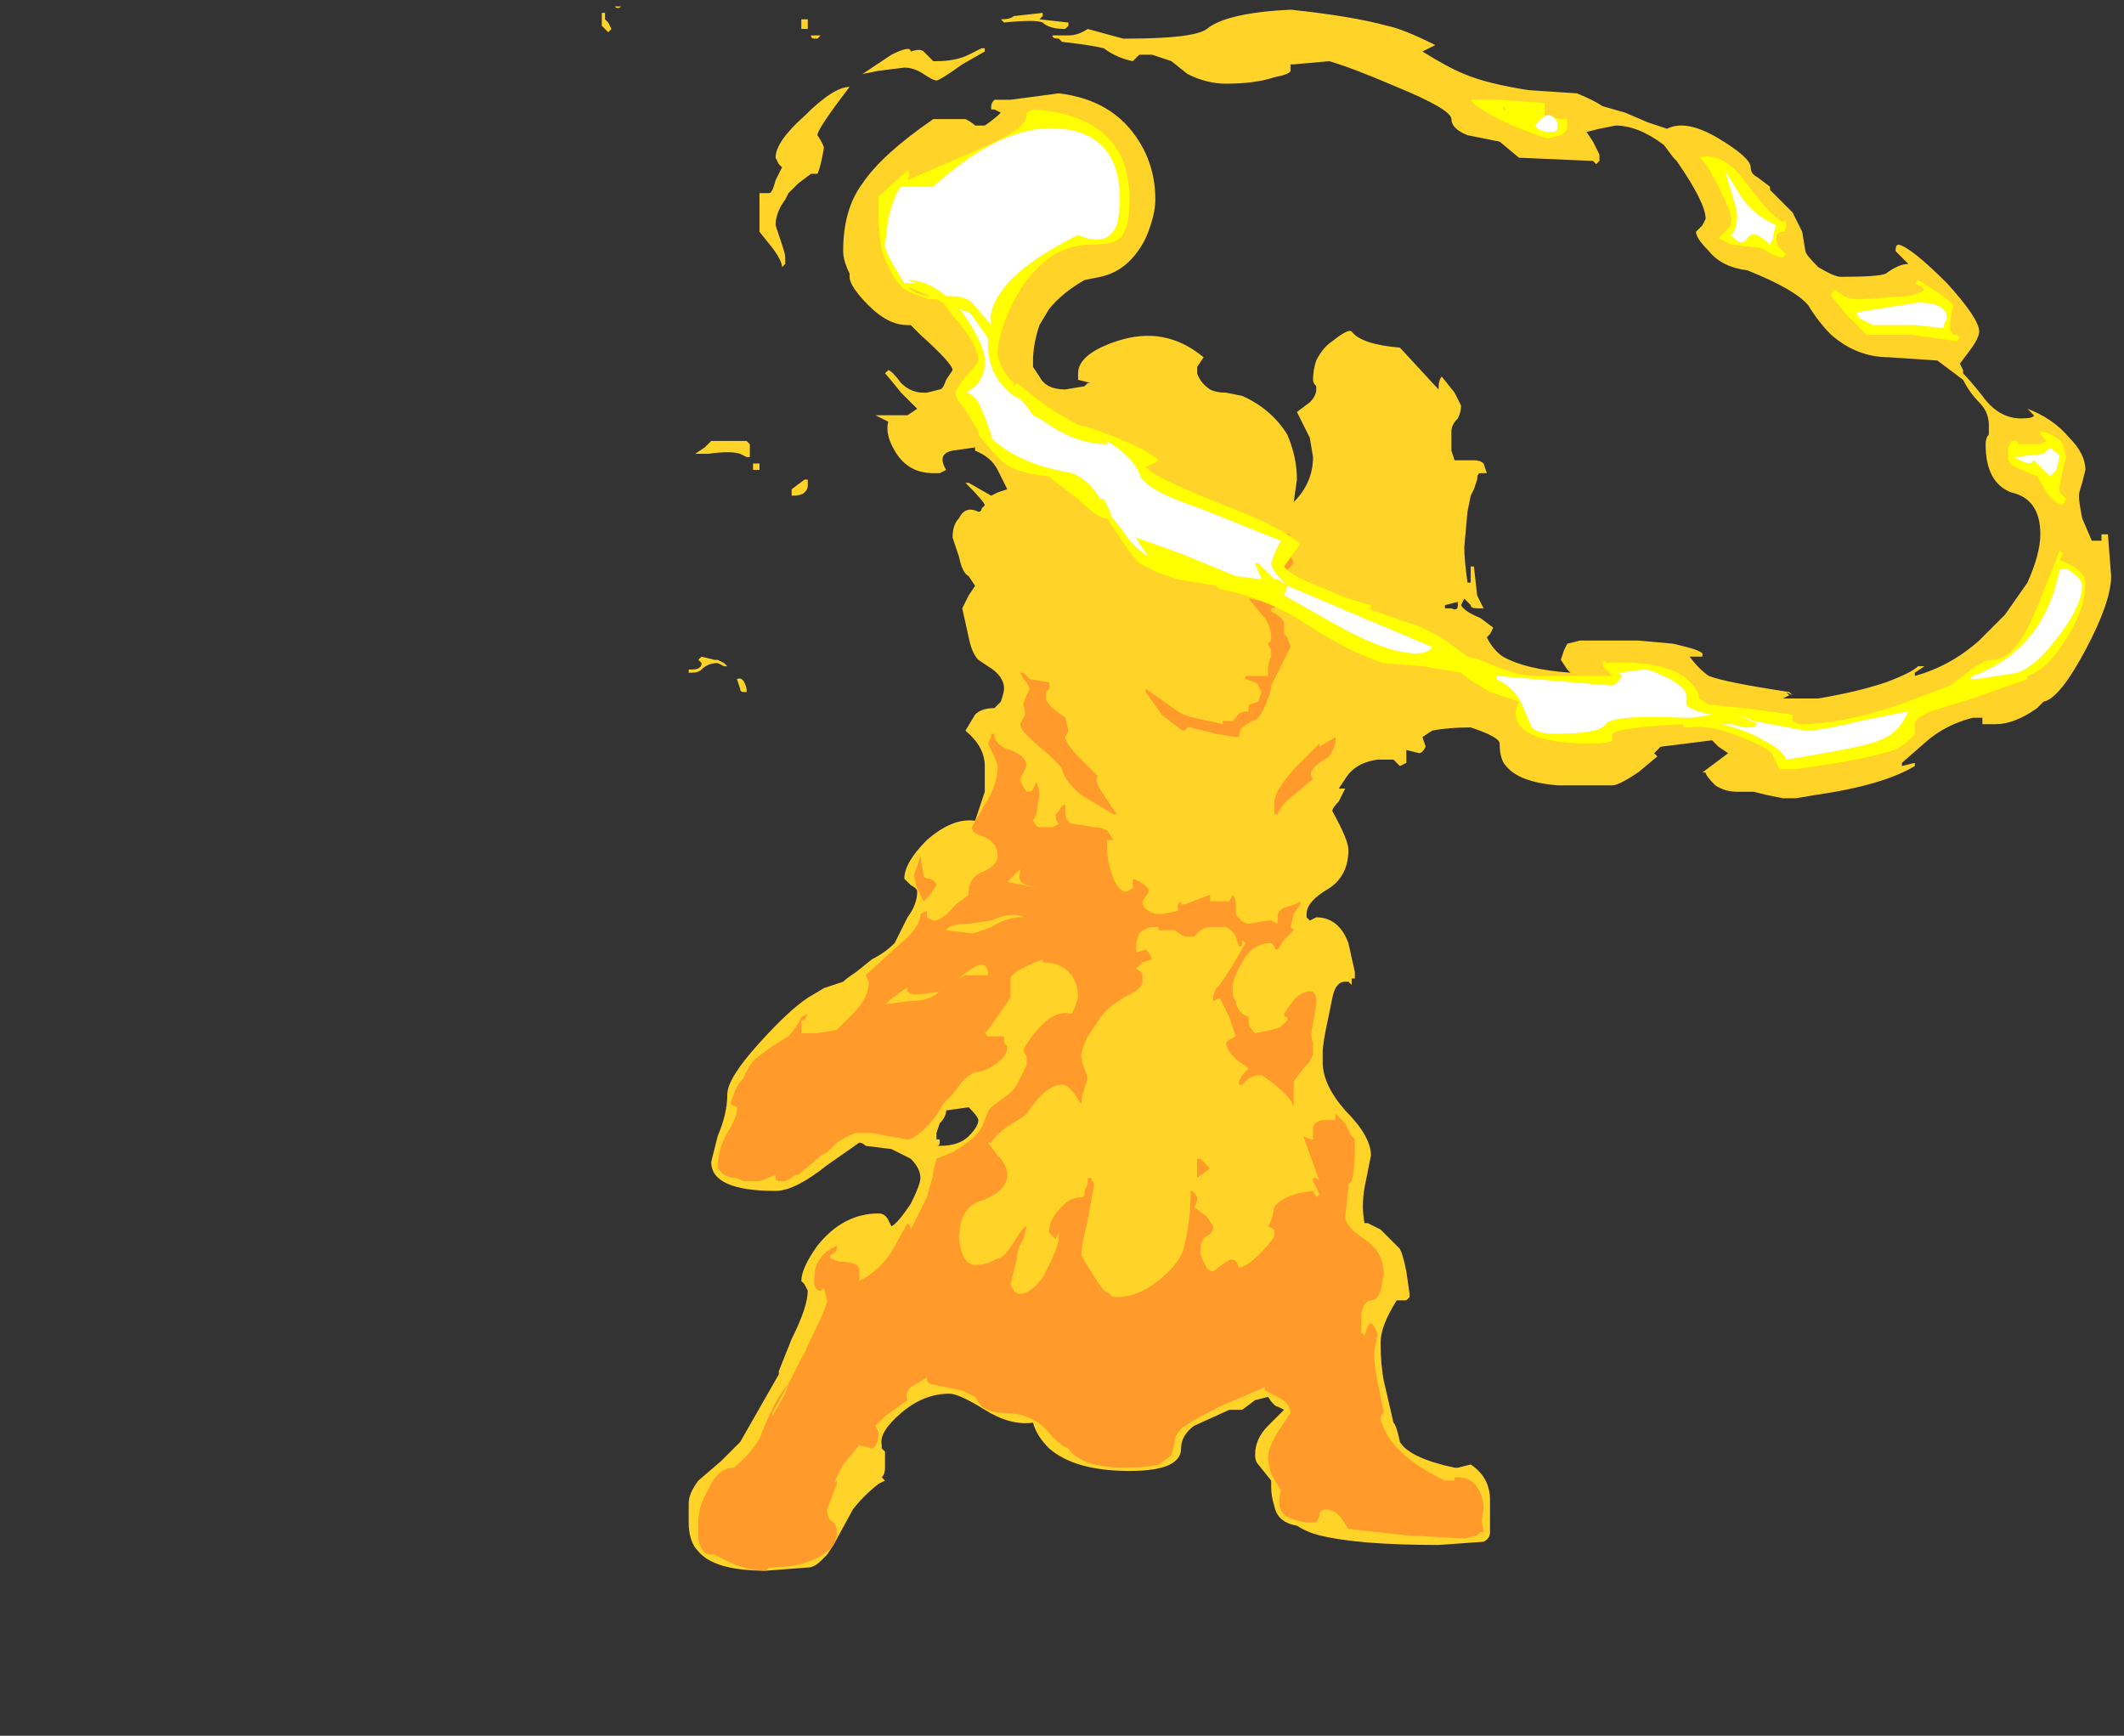 <?xml version="1.0" encoding="UTF-8" standalone="no"?>
<svg xmlns:ffdec="https://www.free-decompiler.com/flash" xmlns:xlink="http://www.w3.org/1999/xlink" ffdec:objectType="frame" height="188.75px" width="231.0px" xmlns="http://www.w3.org/2000/svg">
  <rect width="100%" height="100%" fill="#333333" stroke="none"/>
  <g transform="matrix(1.0, 0.0, 0.0, 1.0, 110.25, 168.0)">
    <use ffdec:characterId="1049" height="24.3" transform="matrix(7.0, 0.0, 0.0, 7.0, -44.8, -167.3)" width="23.45" xlink:href="#shape0"/>
  </g>
  <defs>
    <g id="shape0" transform="matrix(1.0, 0.0, 0.0, 1.0, 6.4, 23.9)">
      <path d="M14.85 -18.55 L14.7 -18.35 14.75 -18.25 14.75 -18.2 Q14.85 -18.1 15.05 -17.85 15.3 -17.5 15.65 -17.5 15.85 -17.5 15.85 -17.55 L15.75 -17.65 Q16.15 -17.5 16.4 -17.2 16.65 -16.95 16.65 -16.7 L16.6 -16.5 Q16.55 -16.35 16.55 -16.3 16.55 -16.2 16.6 -15.95 L16.75 -15.6 16.8 -15.6 Q16.85 -15.6 16.9 -15.6 L16.9 -15.7 17.0 -15.7 17.05 -15.05 Q17.05 -14.65 16.65 -13.9 16.25 -13.15 16.0 -13.1 L15.9 -13.0 Q15.55 -12.75 15.25 -12.75 L15.05 -12.75 15.05 -12.85 14.9 -12.85 Q14.5 -12.75 14.2 -12.5 L13.8 -12.15 13.8 -12.1 14.0 -12.15 14.0 -12.1 Q13.5 -11.8 12.45 -11.65 L12.15 -11.6 11.95 -11.6 11.7 -11.65 11.5 -11.7 11.25 -11.7 Q11.05 -11.7 10.9 -11.8 10.75 -11.95 10.75 -12.0 L10.7 -12.0 11.1 -12.3 10.95 -12.4 10.85 -12.5 10.05 -12.4 Q10.0 -12.35 9.95 -12.3 L9.95 -12.3 10.0 -12.25 9.7 -12.0 Q9.4 -11.8 9.3 -11.8 L8.45 -11.8 Q7.85 -11.85 7.65 -12.1 7.55 -12.2 7.55 -12.45 7.55 -12.55 7.1 -12.7 6.75 -12.7 6.5 -12.65 L6.35 -12.55 6.4 -12.4 Q6.35 -12.3 6.3 -12.3 L6.1 -12.35 6.1 -12.15 6.0 -12.1 5.9 -12.2 5.65 -12.2 Q5.3 -12.15 5.15 -11.9 L5.05 -11.75 5.15 -11.75 5.05 -11.55 Q4.95 -11.45 4.95 -11.4 5.2 -10.95 5.2 -10.8 5.2 -10.4 4.9 -10.2 4.55 -10.0 4.55 -9.8 L4.55 -9.75 4.6 -9.7 4.7 -9.75 Q5.05 -9.75 5.2 -9.35 L5.3 -8.9 5.3 -8.8 5.25 -8.8 5.25 -8.7 5.2 -8.75 5.15 -8.75 Q5.0 -8.75 4.95 -8.5 L4.9 -8.25 Q4.8 -7.8 4.8 -7.65 L4.8 -7.5 Q4.8 -7.15 5.15 -6.75 5.55 -6.35 5.55 -6.05 L5.45 -5.55 Q5.4 -5.25 5.45 -5.0 L5.5 -5.0 5.7 -4.9 6.0 -4.6 Q6.05 -4.5 6.1 -4.25 L6.15 -3.9 6.15 -3.85 6.1 -3.8 5.95 -3.8 Q5.7 -3.4 5.7 -3.15 5.7 -2.8 5.75 -2.55 L5.9 -1.9 Q5.95 -1.85 6.0 -1.6 6.15 -1.35 6.85 -1.2 L6.9 -1.2 7.1 -1.25 Q7.4 -1.05 7.4 -0.7 L7.4 -0.2 Q7.4 -0.1 7.3 -0.05 L6.6 0.0 Q5.35 0.0 4.75 -0.15 4.55 -0.2 4.4 -0.3 4.1 -0.35 4.05 -0.6 4.0 -0.75 4.0 -0.9 L4.0 -1.0 3.8 -1.25 Q3.75 -1.3 3.75 -1.4 3.75 -1.65 3.95 -1.85 L4.2 -2.1 4.1 -2.15 Q4.05 -2.15 3.95 -2.3 L3.75 -2.25 3.55 -2.1 3.35 -2.1 2.8 -1.85 Q2.6 -1.7 2.6 -1.5 2.6 -1.15 1.8 -1.15 0.95 -1.15 0.55 -1.5 0.35 -1.7 0.3 -1.9 -0.05 -1.85 -0.45 -2.1 -0.85 -2.35 -1.0 -2.35 -1.4 -2.35 -1.75 -2.05 -2.1 -1.75 -2.05 -1.55 L-2.05 -1.5 -2.0 -1.45 Q-2.0 -1.35 -2.0 -1.2 -2.0 -1.1 -2.05 -1.05 L-2.0 -1.0 -2.1 -0.95 Q-2.35 -0.75 -2.5 -0.55 L-2.8 0.0 -2.9 0.15 -3.0 0.25 Q-3.1 0.35 -3.2 0.35 L-3.85 0.4 Q-4.65 0.4 -4.9 0.1 -5.05 -0.05 -5.05 -0.35 L-5.05 -0.65 Q-5.05 -0.8 -4.9 -1.0 L-4.55 -1.3 -4.25 -1.6 -3.65 -2.65 -3.65 -2.7 -3.45 -3.2 Q-3.2 -3.7 -3.2 -3.95 L-3.25 -4.05 -3.3 -4.1 Q-3.3 -4.3 -3.05 -4.65 -2.65 -5.15 -2.1 -5.15 -2.0 -5.15 -1.95 -5.05 L-1.9 -4.95 Q-1.8 -5.0 -1.6 -5.3 -1.45 -5.6 -1.45 -5.7 -1.45 -5.85 -1.6 -6.0 L-1.9 -6.15 -2.3 -6.2 Q-2.35 -6.25 -2.4 -6.25 L-2.9 -5.9 Q-3.4 -5.5 -3.7 -5.5 -4.7 -5.5 -4.7 -5.95 L-4.6 -6.35 Q-4.45 -6.7 -4.45 -7.0 -4.45 -7.25 -3.95 -7.8 -3.5 -8.3 -3.2 -8.5 L-2.95 -8.65 Q-2.8 -8.7 -2.65 -8.75 -2.6 -8.8 -2.45 -8.9 L-2.2 -9.1 Q-2.0 -9.2 -1.85 -9.35 L-1.65 -9.75 Q-1.5 -9.95 -1.5 -10.15 -1.5 -10.2 -1.6 -10.25 L-1.7 -10.35 Q-1.7 -10.6 -1.35 -10.95 -0.95 -11.3 -0.6 -11.25 L-0.45 -11.7 Q-0.45 -11.8 -0.45 -12.1 -0.45 -12.4 -0.75 -12.65 L-0.6 -12.9 Q-0.5 -13.0 -0.3 -13.0 L-0.2 -13.1 Q-0.15 -13.25 -0.15 -13.3 -0.15 -13.5 -0.4 -13.65 L-0.55 -13.75 Q-0.65 -13.85 -0.7 -14.1 L-0.8 -14.55 -0.7 -14.75 -0.6 -14.9 -0.7 -15.05 Q-0.8 -15.1 -0.85 -15.35 L-0.95 -15.65 Q-0.95 -15.85 -0.85 -15.95 -0.75 -16.15 -0.55 -16.05 -0.5 -16.05 -0.5 -16.1 L-0.45 -16.15 Q-0.45 -16.2 -0.75 -16.5 L-0.7 -16.5 -0.35 -16.3 -0.25 -16.35 -0.1 -16.4 -0.25 -16.7 Q-0.35 -16.9 -0.6 -17.0 L-0.6 -17.05 -0.95 -17.0 Q-1.2 -16.95 -1.05 -16.7 L-1.15 -16.65 -1.25 -16.65 Q-1.65 -16.65 -1.85 -17.0 -2.0 -17.25 -1.95 -17.45 L-2.15 -17.55 -1.65 -17.55 -1.5 -17.65 -1.75 -17.9 Q-1.95 -18.15 -2.0 -18.2 L-1.95 -18.25 Q-1.9 -18.25 -1.75 -18.05 -1.6 -17.9 -1.4 -17.9 L-1.35 -17.9 -1.15 -17.95 Q-1.1 -17.95 -1.05 -18.1 L-0.95 -18.25 Q-0.95 -18.35 -1.45 -18.8 L-1.6 -18.95 -1.65 -18.95 Q-1.95 -18.95 -2.25 -19.25 -2.55 -19.55 -2.55 -19.7 L-2.55 -19.75 Q-2.65 -19.95 -2.65 -20.1 -2.65 -20.75 -2.35 -21.15 -2.05 -21.6 -1.25 -22.15 L-0.75 -22.15 Q-0.65 -22.1 -0.6 -22.05 L-0.45 -22.05 Q-0.3 -22.15 -0.2 -22.25 L-0.3 -22.3 -0.35 -22.3 -0.35 -22.35 Q-0.35 -22.4 -0.3 -22.45 L-0.05 -22.45 0.7 -22.55 Q1.55 -22.45 1.95 -21.8 2.2 -21.4 2.2 -20.9 2.2 -20.65 2.05 -20.3 1.8 -19.8 1.35 -19.7 L1.1 -19.65 Q0.75 -19.45 0.55 -19.2 L0.4 -18.95 Q0.3 -18.65 0.3 -18.4 L0.3 -18.3 0.4 -18.15 Q0.5 -17.95 0.8 -17.95 L1.1 -18.0 1.15 -18.05 1.2 -18.05 1.0 -18.1 1.0 -18.2 Q1.0 -18.5 1.6 -18.7 2.35 -18.95 2.95 -18.45 L2.85 -18.3 2.85 -18.2 Q2.9 -18.05 3.05 -17.95 3.15 -17.9 3.3 -17.9 L3.55 -17.85 Q4.0 -17.65 4.25 -17.25 4.4 -16.9 4.4 -16.55 L4.35 -16.2 Q4.65 -16.5 4.65 -16.9 L4.6 -17.2 4.4 -17.6 4.6 -17.75 Q4.7 -17.85 4.7 -17.95 L4.7 -18.0 Q4.65 -18.05 4.65 -18.1 4.65 -18.25 4.7 -18.4 4.8 -18.6 4.95 -18.7 5.2 -18.9 5.25 -18.85 5.4 -18.65 6.0 -18.6 L6.6 -17.95 Q6.6 -18.1 6.65 -18.15 L6.85 -17.9 6.95 -17.7 Q6.95 -17.6 6.9 -17.5 6.8 -17.4 6.8 -17.3 6.8 -17.05 6.8 -17.0 L6.85 -16.85 7.15 -16.85 Q7.25 -16.85 7.3 -16.8 L7.35 -16.65 7.25 -16.65 Q7.2 -16.65 7.2 -16.55 L7.15 -16.4 7.1 -16.3 7.05 -16.05 7.0 -15.5 Q7.0 -15.3 7.05 -14.95 L7.1 -14.95 7.1 -15.2 7.15 -15.2 7.2 -14.75 Q7.25 -14.65 7.3 -14.55 L7.2 -14.55 Q7.1 -14.55 7.1 -14.6 L7.0 -14.7 6.95 -14.6 Q7.0 -14.5 7.25 -14.4 L7.45 -14.25 7.4 -14.15 7.35 -14.1 Q7.45 -13.9 7.6 -13.8 7.95 -13.6 8.65 -13.55 L8.6 -13.6 8.5 -13.75 8.55 -13.9 8.6 -14.0 8.8 -14.05 9.7 -14.05 10.25 -14.0 10.45 -13.95 Q10.65 -13.9 10.7 -13.85 L10.7 -13.8 10.5 -13.8 Q10.65 -13.6 10.8 -13.5 11.05 -13.4 12.05 -13.25 L12.1 -13.2 12.0 -13.25 12.05 -13.2 11.95 -13.15 12.5 -13.15 Q13.1 -13.25 13.55 -13.4 13.95 -13.55 14.05 -13.65 L14.15 -13.65 14.0 -13.55 14.0 -13.5 Q14.55 -13.65 15.0 -14.05 L15.4 -14.45 15.75 -14.95 Q15.95 -15.4 15.95 -15.7 15.95 -16.25 15.5 -16.35 15.1 -16.5 15.1 -17.1 15.1 -17.2 15.15 -17.25 L15.15 -17.4 Q15.15 -17.6 15.0 -17.75 14.85 -17.9 14.75 -18.1 L14.35 -18.4 13.6 -18.45 Q13.1 -18.45 12.7 -18.8 12.5 -19.0 12.35 -19.25 12.15 -19.5 11.4 -19.8 11.0 -19.85 10.8 -20.1 10.6 -20.3 10.6 -20.4 L10.7 -20.5 10.75 -20.6 Q10.75 -20.85 10.3 -21.5 L10.25 -21.55 10.1 -21.75 Q9.7 -22.05 9.35 -22.05 L9.1 -22.0 8.9 -21.95 9.0 -21.8 9.1 -21.6 9.1 -21.5 9.05 -21.45 9.0 -21.5 7.85 -21.55 7.55 -21.8 7.05 -21.9 Q6.8 -22.0 6.8 -22.15 6.8 -22.3 5.95 -22.65 5.25 -22.95 4.9 -23.05 L4.35 -23.0 4.3 -23.0 4.3 -22.9 Q4.3 -22.85 4.05 -22.8 3.75 -22.7 3.3 -22.7 3.0 -22.7 2.7 -22.85 L2.45 -23.05 2.15 -23.15 1.95 -23.15 1.85 -23.05 Q1.6 -23.1 1.4 -23.25 1.2 -23.3 0.75 -23.35 L0.7 -23.4 Q0.6 -23.4 0.6 -23.45 L0.85 -23.45 Q1.0 -23.45 1.15 -23.55 L1.7 -23.4 1.75 -23.4 Q2.8 -23.4 3.0 -23.55 3.3 -23.8 4.3 -23.85 5.25 -23.75 5.8 -23.6 6.05 -23.55 6.55 -23.3 L6.35 -23.2 Q6.75 -22.95 7.0 -22.85 7.35 -22.7 8.0 -22.6 L8.75 -22.55 Q9.0 -22.45 9.15 -22.35 L9.5 -22.25 9.85 -22.1 10.15 -22.0 Q10.45 -22.15 10.95 -21.85 11.45 -21.55 11.45 -21.4 11.45 -21.3 11.55 -21.25 L11.75 -21.1 11.75 -21.05 12.1 -20.7 12.25 -20.4 12.3 -20.1 Q12.3 -20.05 12.5 -19.85 12.75 -19.7 12.85 -19.7 13.45 -19.7 13.55 -19.75 13.75 -19.9 13.9 -19.9 L13.7 -20.1 Q13.7 -20.2 13.75 -20.2 13.95 -20.15 14.5 -19.6 15.0 -19.05 15.0 -18.85 15.0 -18.75 14.85 -18.55 M9.4 -22.15 L9.4 -22.15 M0.4 -23.7 L0.85 -23.65 0.85 -23.6 0.8 -23.55 Q0.55 -23.55 0.45 -23.65 0.35 -23.7 -0.15 -23.65 L-0.2 -23.7 Q-0.05 -23.7 0.0 -23.75 L0.45 -23.8 0.45 -23.75 0.4 -23.7 M6.8 -14.55 Q6.9 -14.5 6.9 -14.6 L6.9 -14.65 6.7 -14.6 6.7 -14.55 6.8 -14.55 M10.95 -11.85 L10.95 -11.85 M-3.2 -23.7 L-3.2 -23.55 -3.3 -23.55 -3.3 -23.7 -3.2 -23.7 M-3.0 -23.45 L-3.05 -23.4 -3.1 -23.4 Q-3.15 -23.4 -3.15 -23.45 L-3.0 -23.45 M-3.7 -21.55 Q-3.7 -21.8 -3.25 -22.2 -2.8 -22.65 -2.55 -22.65 -3.05 -22.0 -3.05 -21.9 -2.95 -21.75 -2.95 -21.7 -3.0 -21.4 -3.05 -21.3 L-3.15 -21.3 -3.35 -21.15 -3.5 -21.0 -3.55 -20.9 Q-3.7 -20.7 -3.7 -20.5 L-3.6 -20.2 Q-3.55 -20.05 -3.55 -20.0 L-3.55 -19.9 -3.6 -19.85 Q-3.6 -19.95 -3.75 -20.15 L-3.95 -20.4 -3.95 -21.0 Q-3.9 -21.0 -3.8 -21.0 -3.75 -21.0 -3.7 -21.2 L-3.6 -21.4 -3.65 -21.45 -3.7 -21.55 M-1.4 -23.2 L-1.25 -23.05 -1.2 -23.05 Q-0.9 -23.05 -0.7 -23.15 -0.6 -23.2 -0.5 -23.25 L-0.45 -23.25 -0.45 -23.2 -0.8 -23.0 Q-1.15 -22.75 -1.2 -22.75 -1.25 -22.75 -1.4 -22.85 -1.55 -22.95 -1.7 -22.95 L-2.1 -22.9 -2.35 -22.85 -1.9 -23.15 Q-1.6 -23.3 -1.6 -23.2 -1.45 -23.25 -1.4 -23.2 M-6.2 -23.9 L-6.1 -23.9 Q-6.15 -23.85 -6.2 -23.9 M-6.3 -23.65 L-6.25 -23.55 -6.3 -23.5 -6.4 -23.6 -6.4 -23.8 -6.35 -23.8 -6.35 -23.7 -6.3 -23.65 M-4.1 -17.1 L-4.1 -16.9 -4.15 -16.9 -4.25 -16.95 Q-4.4 -17.0 -4.75 -16.95 L-4.95 -16.95 -4.8 -17.05 -4.7 -17.15 -4.15 -17.15 -4.1 -17.1 M-3.95 -16.8 L-3.95 -16.7 -4.05 -16.7 -4.05 -16.8 -3.95 -16.8 M-3.2 -16.45 Q-3.2 -16.4 -3.25 -16.35 -3.3 -16.3 -3.45 -16.3 L-3.45 -16.4 -3.25 -16.55 -3.2 -16.55 -3.2 -16.45 M-4.25 -13.3 L-4.3 -13.45 Q-4.2 -13.5 -4.15 -13.3 L-4.15 -13.25 -4.2 -13.25 Q-4.25 -13.25 -4.25 -13.3 M-4.6 -13.75 L-4.5 -13.7 -4.45 -13.65 -4.5 -13.65 -4.6 -13.7 Q-4.75 -13.7 -4.85 -13.6 -4.9 -13.55 -5.0 -13.55 L-5.05 -13.55 -5.05 -13.6 -5.0 -13.6 Q-4.85 -13.6 -4.85 -13.7 L-4.9 -13.75 -4.85 -13.8 -4.65 -13.75 -4.6 -13.75 M-0.55 -6.6 Q-0.55 -6.65 -0.7 -6.8 L-1.05 -6.75 Q-1.05 -6.65 -1.15 -6.55 L-1.2 -6.4 -1.2 -6.3 -1.15 -6.3 -1.15 -6.25 Q-1.15 -6.2 -1.2 -6.2 L-1.15 -6.2 Q-0.85 -6.2 -0.7 -6.35 -0.55 -6.5 -0.55 -6.6" fill="#ffd327" fill-rule="evenodd" stroke="none"/>
      <path d="M4.3 -15.7 L4.2 -15.6 4.35 -15.25 4.25 -15.15 4.35 -14.65 4.0 -14.55 4.0 -14.5 Q4.2 -14.4 4.2 -14.3 L4.2 -14.15 4.25 -14.1 4.3 -13.95 4.0 -13.35 4.0 -13.3 Q3.85 -12.8 3.7 -12.8 L3.55 -12.7 Q3.5 -12.65 3.5 -12.55 L3.45 -12.55 3.15 -12.6 2.75 -12.7 2.7 -12.7 2.65 -12.65 Q2.6 -12.65 2.3 -12.9 L2.05 -13.25 2.05 -13.3 2.55 -12.95 Q2.6 -12.9 2.8 -12.85 L3.25 -12.75 3.25 -12.8 3.4 -12.8 3.45 -12.85 Q3.5 -12.95 3.65 -12.95 L3.65 -13.05 3.8 -13.1 3.85 -13.25 3.8 -13.35 Q3.8 -13.4 3.6 -13.45 L3.6 -13.5 3.95 -13.5 3.95 -13.6 Q3.95 -13.7 4.0 -13.8 L4.0 -13.9 3.95 -14.0 4.0 -14.05 4.0 -14.1 Q4.0 -14.25 3.9 -14.4 L3.65 -14.7 3.95 -14.65 4.05 -14.65 4.1 -15.2 Q4.15 -15.3 4.25 -15.3 4.1 -15.55 4.1 -15.65 L4.05 -15.75 4.3 -15.7 M5.0 -12.5 Q5.0 -12.4 4.9 -12.25 L4.75 -12.15 Q4.55 -12.0 4.65 -11.9 L4.35 -11.65 Q4.15 -11.5 4.1 -11.35 L4.05 -11.35 4.05 -11.55 Q4.05 -11.7 4.35 -12.05 L4.75 -12.45 4.75 -12.4 5.0 -12.55 5.0 -12.5 M3.15 -12.7 L3.15 -12.7 M0.15 -13.55 L0.25 -13.45 0.55 -13.4 0.55 -13.3 0.5 -13.25 0.5 -13.15 Q0.5 -13.1 0.6 -13.0 L0.8 -12.85 0.85 -12.65 0.8 -12.55 Q0.8 -12.45 1.05 -12.2 L1.3 -11.95 Q1.25 -11.85 1.4 -11.65 L1.6 -11.35 1.55 -11.35 1.05 -11.65 Q0.8 -11.85 0.75 -12.05 0.7 -12.15 0.4 -12.4 0.1 -12.65 0.1 -12.75 L0.15 -12.85 Q0.2 -12.9 0.15 -13.05 0.15 -13.1 0.2 -13.2 L0.25 -13.3 0.2 -13.4 Q0.15 -13.45 0.1 -13.55 L0.15 -13.55 M0.15 -12.0 L0.1 -11.9 Q0.1 -11.85 0.2 -11.7 0.3 -11.7 0.3 -11.75 L0.35 -11.85 Q0.4 -11.75 0.4 -11.65 L0.35 -11.35 0.3 -11.25 Q0.35 -11.15 0.4 -11.15 L0.6 -11.15 0.7 -11.2 Q0.65 -11.25 0.65 -11.35 L0.7 -11.4 Q0.75 -11.5 0.8 -11.5 L0.8 -11.4 Q0.8 -11.2 0.95 -11.2 L1.25 -11.15 Q1.35 -11.15 1.45 -11.1 L1.55 -10.95 1.45 -10.95 1.45 -10.85 Q1.45 -10.65 1.5 -10.5 1.6 -10.15 1.75 -10.15 L1.85 -10.2 1.85 -10.35 Q2.1 -10.25 2.1 -10.15 L2.0 -10.0 Q2.0 -9.9 2.1 -9.85 2.15 -9.8 2.3 -9.8 L2.55 -9.85 2.55 -9.95 2.6 -10.0 2.6 -9.95 2.65 -9.95 3.05 -10.1 3.05 -10.0 3.35 -10.0 3.4 -10.1 Q3.45 -10.05 3.45 -9.95 L3.45 -9.8 Q3.55 -9.65 3.65 -9.65 L3.95 -9.7 4.0 -9.7 4.1 -9.65 4.1 -9.75 Q4.1 -9.85 4.2 -9.9 4.4 -9.95 4.45 -10.0 L4.45 -9.95 4.35 -9.8 4.3 -9.6 4.35 -9.55 4.2 -9.4 4.1 -9.25 Q4.05 -9.25 4.05 -9.3 L4.0 -9.35 Q3.7 -9.35 3.55 -9.05 3.4 -8.8 3.4 -8.65 3.4 -8.5 3.45 -8.45 3.45 -8.35 3.55 -8.25 L3.65 -8.2 3.65 -8.1 Q3.65 -8.05 3.75 -7.95 4.05 -8.0 4.15 -8.05 L4.25 -8.15 4.25 -8.2 Q4.2 -8.2 4.2 -8.25 L4.3 -8.4 Q4.45 -8.6 4.6 -8.6 4.7 -8.6 4.7 -8.45 L4.7 -8.4 4.65 -8.1 Q4.6 -7.9 4.65 -7.8 L4.65 -7.65 Q4.65 -7.55 4.5 -7.4 L4.35 -7.2 Q4.35 -7.15 4.35 -6.8 4.3 -7.0 3.85 -7.3 3.75 -7.3 3.65 -7.25 L3.55 -7.15 3.5 -7.15 3.5 -7.2 3.55 -7.3 3.65 -7.4 3.45 -7.55 Q3.3 -7.7 3.3 -7.8 L3.35 -7.85 3.45 -7.9 3.35 -8.2 3.2 -8.5 3.1 -8.45 3.1 -8.5 Q3.1 -8.55 3.15 -8.65 L3.2 -8.7 3.4 -9.0 3.6 -9.35 3.55 -9.4 3.55 -9.3 3.5 -9.3 3.45 -9.45 Q3.4 -9.55 3.3 -9.6 L3.05 -9.6 Q3.0 -9.6 2.9 -9.55 L2.8 -9.45 2.65 -9.45 2.5 -9.55 2.25 -9.55 2.25 -9.6 2.2 -9.6 Q2.05 -9.6 1.95 -9.5 L1.9 -9.35 1.9 -9.2 2.05 -9.25 2.1 -9.2 2.15 -9.1 2.0 -9.05 1.9 -8.95 Q2.0 -8.9 2.0 -8.85 L2.0 -8.75 Q2.0 -8.65 1.8 -8.55 1.5 -8.4 1.35 -8.2 L1.15 -7.9 Q1.05 -7.7 1.05 -7.6 1.05 -7.5 1.1 -7.4 L1.15 -7.25 1.1 -7.1 Q1.05 -6.95 1.05 -6.85 L0.95 -7.0 Q0.85 -7.15 0.75 -7.15 0.5 -7.15 0.2 -6.7 0.15 -6.65 -0.1 -6.5 -0.3 -6.35 -0.35 -6.25 L-0.4 -6.25 -0.25 -6.05 Q-0.1 -5.9 -0.1 -5.75 -0.1 -5.5 -0.5 -5.35 -0.85 -5.25 -0.85 -4.75 -0.8 -4.35 -0.6 -4.35 -0.45 -4.35 -0.35 -4.4 L-0.25 -4.45 Q-0.15 -4.45 0.0 -4.7 0.15 -4.95 0.2 -4.95 L0.15 -4.75 Q0.05 -4.6 0.05 -4.45 L-0.05 -4.05 0.0 -3.95 Q0.05 -3.9 0.1 -3.9 0.25 -3.9 0.45 -4.15 L0.6 -4.45 Q0.7 -4.7 0.7 -4.75 L0.7 -4.85 0.65 -4.75 0.55 -4.85 Q0.55 -5.05 0.7 -5.2 0.85 -5.4 1.05 -5.4 1.1 -5.4 1.1 -5.45 L1.1 -5.5 1.15 -5.6 1.15 -5.7 1.2 -5.7 1.25 -5.6 1.15 -5.05 Q1.05 -4.65 1.05 -4.5 1.25 -4.15 1.4 -3.95 L1.5 -3.9 Q1.5 -3.85 1.6 -3.85 1.95 -3.85 2.3 -4.15 2.6 -4.4 2.65 -4.65 2.75 -5.05 2.75 -5.5 2.8 -5.5 2.85 -5.4 2.85 -5.3 2.8 -5.25 L3.0 -5.1 3.1 -4.95 Q3.1 -4.85 3.0 -4.8 2.9 -4.75 2.9 -4.55 2.9 -4.5 2.95 -4.4 L3.0 -4.3 Q3.05 -4.25 3.1 -4.25 L3.3 -4.4 Q3.45 -4.5 3.5 -4.3 3.65 -4.35 3.8 -4.5 4.0 -4.7 4.05 -4.8 L4.05 -4.9 3.95 -4.95 Q4.0 -5.0 4.05 -5.25 4.2 -5.45 4.65 -5.5 L4.7 -5.4 4.75 -5.45 4.65 -5.65 4.65 -5.7 4.7 -5.7 4.75 -5.65 4.5 -6.35 Q4.6 -6.3 4.65 -6.3 L4.65 -6.45 Q4.65 -6.6 4.85 -6.6 L5.0 -6.6 5.0 -6.7 5.15 -6.55 5.25 -6.35 5.3 -6.3 5.3 -6.15 Q5.3 -5.85 5.25 -5.65 L5.2 -5.6 5.2 -5.55 5.15 -5.1 Q5.15 -4.95 5.45 -4.75 5.75 -4.55 5.75 -4.2 L5.7 -3.95 Q5.65 -3.8 5.55 -3.8 5.45 -3.8 5.4 -3.6 L5.4 -3.3 5.45 -3.25 5.5 -3.4 5.55 -3.45 Q5.65 -3.35 5.65 -3.25 L5.6 -3.0 Q5.6 -2.8 5.65 -2.55 L5.75 -2.05 5.7 -2.0 5.7 -1.95 Q5.85 -1.4 6.7 -1.0 L6.85 -1.0 6.85 -1.05 6.9 -1.05 Q7.15 -1.05 7.25 -0.8 7.3 -0.7 7.3 -0.55 7.25 -0.35 7.3 -0.25 L7.3 -0.2 7.25 -0.2 7.2 -0.15 7.0 -0.1 6.1 -0.15 5.2 -0.25 5.1 -0.4 Q5.0 -0.55 4.85 -0.55 4.75 -0.55 4.75 -0.45 L4.7 -0.35 4.55 -0.35 Q4.2 -0.4 4.15 -0.55 4.1 -0.65 4.15 -0.85 L4.0 -1.1 Q3.95 -1.3 3.95 -1.35 3.95 -1.5 4.1 -1.75 L4.3 -2.05 Q4.3 -2.2 4.1 -2.3 L3.9 -2.4 3.9 -2.45 3.2 -2.15 Q2.7 -1.9 2.6 -1.8 2.5 -1.7 2.5 -1.6 L2.45 -1.4 Q2.4 -1.35 2.25 -1.25 2.05 -1.2 1.75 -1.2 1.35 -1.2 1.1 -1.3 0.9 -1.4 0.85 -1.5 0.7 -1.55 0.5 -1.8 0.25 -2.05 -0.15 -2.05 -0.35 -2.05 -0.5 -2.15 L-0.6 -2.3 -0.8 -2.4 -1.3 -2.5 -1.35 -2.55 -1.35 -2.6 -1.6 -2.45 Q-1.7 -2.35 -1.65 -2.25 L-2.0 -2.0 -2.15 -1.85 -2.1 -1.75 Q-2.1 -1.55 -2.2 -1.5 L-2.4 -1.55 -2.65 -1.25 -2.8 -0.95 -2.75 -1.0 -2.75 -0.95 -2.9 -0.55 Q-2.9 -0.4 -2.8 -0.35 -2.75 -0.3 -2.75 -0.2 -2.75 0.0 -2.9 0.1 -3.2 0.35 -3.8 0.35 L-3.85 0.4 Q-4.15 0.4 -4.45 0.25 L-4.65 0.15 -4.7 0.15 Q-4.85 0.15 -4.9 -0.1 L-4.9 -0.35 Q-4.9 -0.6 -4.75 -0.85 -4.6 -1.2 -4.35 -1.2 -4.1 -1.4 -3.95 -1.65 -3.7 -2.3 -3.5 -2.5 L-3.25 -3.0 -3.3 -2.85 -3.2 -3.1 Q-2.9 -3.7 -2.9 -3.8 L-2.95 -4.0 -3.0 -3.95 Q-3.1 -3.95 -3.1 -4.1 -3.1 -4.35 -3.0 -4.45 -2.95 -4.55 -2.75 -4.65 -2.75 -4.7 -2.75 -4.6 -2.75 -4.55 -2.85 -4.5 L-2.85 -4.45 -2.7 -4.4 Q-2.45 -4.4 -2.4 -4.3 L-2.4 -4.1 Q-2.1 -4.25 -1.9 -4.55 L-1.65 -5.0 Q-1.6 -4.95 -1.6 -4.9 -1.5 -5.1 -1.35 -5.4 L-1.25 -5.75 -1.25 -5.8 -1.2 -6.0 -0.95 -6.1 Q-0.7 -6.25 -0.6 -6.35 -0.5 -6.45 -0.45 -6.6 -0.4 -6.75 -0.35 -6.8 L-0.15 -6.95 Q0.0 -7.05 0.05 -7.15 L0.2 -7.45 0.2 -7.6 Q0.15 -7.65 0.15 -7.7 0.55 -8.35 0.9 -8.25 L0.95 -8.35 1.0 -8.5 Q1.0 -8.7 0.9 -8.85 0.75 -9.05 0.45 -9.05 L0.45 -9.1 Q-0.05 -8.9 -0.05 -8.8 -0.05 -8.7 -0.05 -8.5 L-0.4 -8.0 -0.45 -7.95 -0.4 -7.9 -0.15 -7.9 -0.15 -7.8 -0.1 -7.75 Q-0.1 -7.55 -0.4 -7.4 -0.5 -7.35 -0.55 -7.35 -0.65 -7.35 -0.8 -7.2 L-0.95 -7.0 -1.1 -6.85 Q-1.2 -6.65 -1.35 -6.5 -1.55 -6.3 -1.65 -6.3 L-1.95 -6.35 -2.2 -6.4 -2.45 -6.4 Q-2.6 -6.35 -2.75 -6.25 L-2.9 -6.1 -3.0 -6.05 -3.05 -6.0 -3.35 -5.75 -3.4 -5.75 Q-3.5 -5.65 -3.6 -5.65 -3.7 -5.65 -3.7 -5.7 L-3.7 -5.75 -3.95 -5.65 -4.2 -5.65 -4.3 -5.7 Q-4.4 -5.7 -4.5 -5.75 L-4.6 -5.85 Q-4.6 -6.15 -4.45 -6.4 -4.3 -6.65 -4.3 -6.75 L-4.3 -6.8 -4.4 -6.85 -4.35 -7.0 Q-4.3 -7.15 -4.2 -7.25 -4.1 -7.5 -3.95 -7.6 L-3.75 -7.75 -3.5 -7.9 Q-3.45 -7.95 -3.35 -8.1 L-3.3 -8.2 -3.2 -8.25 -3.25 -8.15 -3.3 -8.15 -3.3 -7.95 -3.05 -7.95 -2.75 -8.0 -2.5 -8.25 Q-2.25 -8.5 -2.25 -8.75 L-2.3 -8.85 -1.75 -9.35 Q-1.45 -9.6 -1.45 -9.8 L-1.35 -9.85 -1.35 -9.75 -1.25 -9.7 Q-1.1 -9.7 -0.9 -9.95 L-0.7 -10.1 -0.7 -10.15 Q-0.7 -10.35 -0.5 -10.45 -0.25 -10.55 -0.25 -10.7 -0.25 -10.9 -0.45 -11.0 -0.65 -11.05 -0.65 -11.15 L-0.45 -11.5 Q-0.25 -11.8 -0.25 -12.1 -0.25 -12.15 -0.4 -12.45 L-0.35 -12.55 -0.35 -12.6 -0.3 -12.6 -0.3 -12.55 Q-0.25 -12.4 -0.05 -12.35 0.2 -12.25 0.2 -12.1 L0.15 -12.0 M0.1 -10.45 L0.1 -10.5 -0.1 -10.3 0.4 -10.2 0.2 -10.25 Q0.05 -10.3 0.1 -10.45 M0.15 -9.75 Q0.0 -9.85 -0.35 -9.7 L-0.7 -9.65 Q-1.0 -9.65 -1.05 -9.55 L-0.65 -9.5 Q-0.6 -9.5 -0.35 -9.6 -0.1 -9.75 0.1 -9.75 L0.15 -9.75 M3.05 -5.85 L2.85 -5.7 2.85 -6.0 2.9 -6.0 3.05 -5.85 M-1.45 -10.7 L-1.4 -10.4 Q-1.4 -10.35 -1.3 -10.35 -1.2 -10.3 -1.2 -10.25 L-1.3 -10.1 -1.4 -10.0 -1.5 -10.2 -1.55 -10.4 -1.45 -10.7 M-1.65 -8.6 L-1.65 -8.65 Q-1.7 -8.65 -2.0 -8.4 L-1.6 -8.45 Q-1.3 -8.45 -1.15 -8.6 L-1.1 -8.6 -1.5 -8.55 Q-1.6 -8.55 -1.65 -8.6 M-0.4 -8.85 Q-0.4 -9.2 -0.85 -8.8 L-0.75 -8.85 Q-0.7 -8.85 -0.4 -8.85 M-0.25 -7.85 L-0.25 -7.85 M-3.55 -5.75 L-3.55 -5.75 M-3.75 -2.0 L-3.55 -2.35 -3.5 -2.5 -3.75 -2.05 -3.75 -2.0" fill="#ff9a2b" fill-rule="evenodd" stroke="none"/>
      <path d="M14.65 -18.7 L13.95 -18.8 13.25 -18.8 12.95 -19.1 12.7 -19.4 Q12.7 -19.45 12.75 -19.5 L12.9 -19.4 Q13.0 -19.35 13.15 -19.35 L13.9 -19.4 Q14.1 -19.45 14.15 -19.5 L14.1 -19.55 14.0 -19.6 14.05 -19.65 Q14.55 -19.35 14.6 -19.25 14.55 -19.1 14.55 -18.9 14.55 -18.8 14.65 -18.8 L14.7 -18.75 14.65 -18.7 M14.5 -19.05 Q14.5 -19.3 14.05 -19.3 L13.1 -19.15 Q13.1 -19.1 13.15 -19.05 L13.35 -18.95 14.0 -18.95 14.45 -18.9 14.45 -18.95 14.5 -19.05 M12.0 -20.5 Q12.0 -20.4 11.95 -20.4 11.85 -20.4 11.85 -20.3 11.85 -20.2 11.9 -20.15 L12.0 -20.05 11.95 -20.0 Q11.85 -20.0 11.7 -20.1 L11.6 -20.15 11.15 -20.2 10.95 -20.3 11.1 -20.45 Q11.15 -20.5 11.15 -20.6 11.15 -20.7 10.95 -21.1 10.75 -21.5 10.65 -21.55 11.0 -21.65 11.35 -21.2 11.75 -20.65 11.95 -20.55 12.0 -20.6 12.0 -20.5 M11.8 -20.3 Q11.8 -20.4 11.85 -20.5 11.5 -20.65 11.3 -20.95 L11.05 -21.35 11.2 -20.85 Q11.3 -20.55 11.15 -20.35 11.3 -20.15 11.4 -20.3 11.5 -20.45 11.75 -20.2 L11.8 -20.3 M15.95 -17.3 Q16.2 -17.25 16.3 -17.1 L16.35 -16.9 16.3 -16.7 16.25 -16.45 Q16.25 -16.4 16.25 -16.35 L16.35 -16.25 16.3 -16.15 Q16.15 -16.2 16.05 -16.35 L15.9 -16.6 15.55 -16.75 Q15.45 -16.8 15.45 -16.9 L15.45 -17.05 15.5 -17.15 15.6 -17.15 15.6 -17.1 15.95 -17.1 16.05 -17.15 15.95 -17.25 15.95 -17.3 M16.1 -17.05 L16.0 -16.95 15.55 -16.9 Q15.7 -16.8 15.8 -16.8 L15.85 -16.85 15.95 -16.75 Q16.05 -16.65 16.1 -16.6 L16.2 -16.7 16.25 -16.9 Q16.25 -16.95 16.15 -17.0 L16.1 -17.05 M16.3 -15.4 L16.25 -15.3 Q16.65 -15.15 16.65 -14.95 16.65 -14.5 16.3 -14.0 16.05 -13.6 15.75 -13.5 L15.75 -13.45 14.9 -13.15 14.25 -12.95 Q14.0 -12.85 14.0 -12.75 L14.0 -12.6 Q13.8 -12.35 13.5 -12.3 13.2 -12.2 12.15 -12.05 L11.9 -12.05 11.8 -12.25 Q11.8 -12.35 11.3 -12.55 10.8 -12.75 10.5 -12.7 L10.4 -12.7 10.4 -12.75 Q9.4 -12.7 9.3 -12.6 L9.3 -12.5 Q9.25 -12.45 8.95 -12.45 8.05 -12.45 7.85 -12.75 7.75 -12.9 7.85 -13.1 L7.4 -13.25 Q7.05 -13.45 6.95 -13.55 L6.95 -13.55 6.35 -13.65 5.75 -13.7 Q5.25 -13.85 4.55 -14.3 3.95 -14.7 3.2 -14.85 L3.15 -14.9 2.55 -15.0 2.25 -15.1 Q2.05 -15.2 1.95 -15.25 1.8 -15.4 1.45 -15.95 L1.4 -15.95 Q1.25 -16.0 1.0 -16.25 L0.6 -16.55 0.55 -16.6 Q0.0 -16.65 -0.2 -16.85 -0.35 -17.0 -0.55 -17.25 L-0.55 -17.3 -0.7 -17.55 -0.8 -17.7 Q-0.9 -17.8 -0.9 -17.9 -0.9 -17.95 -0.75 -18.15 -0.55 -18.35 -0.55 -18.4 -0.55 -18.65 -0.95 -19.1 L-1.1 -19.3 -1.2 -19.35 -1.3 -19.35 Q-1.65 -19.45 -1.75 -19.55 -1.9 -19.7 -2.05 -20.1 -2.1 -20.4 -2.1 -20.6 -2.1 -20.9 -2.1 -20.95 L-1.65 -21.35 Q-1.6 -21.3 -1.65 -21.2 L-0.5 -21.7 Q0.2 -22.0 0.2 -22.2 L0.2 -22.25 0.3 -22.3 Q1.8 -22.2 1.8 -20.9 1.8 -20.45 1.65 -20.3 1.55 -20.2 1.2 -20.2 0.55 -20.2 0.1 -19.5 -0.2 -19.0 -0.25 -18.55 -0.25 -18.3 0.0 -18.05 L0.0 -18.0 0.05 -18.05 Q0.35 -17.8 0.65 -17.6 L1.0 -17.4 1.2 -17.35 Q2.05 -17.05 2.25 -16.85 2.2 -16.8 2.05 -16.75 2.15 -16.6 3.15 -16.2 4.2 -15.8 4.45 -15.55 L4.2 -15.2 Q4.3 -15.05 4.85 -14.85 5.15 -14.7 5.55 -14.6 L5.55 -14.55 5.5 -14.55 6.05 -14.35 Q6.45 -14.25 6.85 -13.95 L7.05 -13.8 7.25 -13.75 Q7.8 -13.5 8.1 -13.5 L9.3 -13.5 9.15 -13.65 Q9.15 -13.8 9.2 -13.7 10.0 -13.75 10.4 -13.5 10.65 -13.3 10.65 -13.15 L10.8 -13.05 10.85 -13.05 11.35 -13.0 12.1 -12.9 12.1 -12.8 12.2 -12.75 Q12.85 -12.75 13.75 -13.05 L14.55 -13.35 14.75 -13.5 Q15.05 -13.75 15.2 -13.75 15.55 -13.75 15.85 -14.45 16.0 -14.8 16.25 -15.45 L16.3 -15.4 M16.45 -15.1 Q16.35 -15.2 16.25 -15.15 16.0 -13.9 14.9 -13.5 L14.85 -13.45 14.95 -13.45 15.6 -13.55 Q15.85 -13.65 16.1 -13.95 16.6 -14.55 16.6 -14.9 16.6 -15.0 16.45 -15.1 M8.25 -22.2 L8.5 -22.15 8.6 -22.15 Q8.6 -22.2 8.6 -22.05 8.6 -21.95 8.5 -21.9 L8.3 -21.85 Q8.25 -21.85 7.75 -22.05 7.2 -22.3 7.1 -22.45 L7.55 -22.45 8.25 -22.4 8.25 -22.2 M7.65 -22.3 L7.6 -22.35 7.6 -22.3 7.65 -22.3 M8.45 -22.0 L8.45 -22.05 Q8.45 -22.15 8.35 -22.2 8.25 -22.25 8.1 -22.05 8.15 -21.95 8.35 -21.95 8.45 -21.95 8.45 -22.0 M1.65 -20.9 Q1.65 -21.9 0.75 -22.0 -0.15 -22.1 -1.25 -21.1 L-1.75 -21.1 Q-1.85 -21.0 -1.95 -20.6 L-2.0 -20.2 Q-2.0 -20.1 -1.85 -19.85 L-1.7 -19.6 -1.5 -19.6 -1.65 -19.65 Q-1.35 -19.65 -1.05 -19.4 L-1.0 -19.4 Q-0.75 -19.4 -0.65 -19.3 L-0.35 -18.95 -0.35 -19.0 Q-0.4 -19.25 -0.05 -19.65 0.3 -20.0 1.0 -20.35 1.45 -20.15 1.6 -20.5 1.65 -20.7 1.65 -20.9 M0.0 -17.85 Q-0.4 -18.15 -0.4 -18.65 L-0.4 -18.75 -0.65 -19.1 -0.7 -19.15 -0.85 -19.2 -0.8 -19.15 Q-0.45 -18.65 -0.45 -18.4 -0.45 -18.2 -0.5 -18.15 -0.55 -18.0 -0.75 -17.9 -0.65 -17.9 -0.55 -17.75 -0.45 -17.55 -0.35 -17.25 L-0.35 -17.2 Q0.05 -16.8 0.9 -16.65 1.05 -16.6 1.2 -16.45 L1.35 -16.25 1.4 -16.25 1.5 -16.05 1.5 -16.0 1.7 -15.75 Q1.85 -15.5 2.1 -15.35 1.95 -15.55 1.9 -15.65 L2.6 -15.4 3.45 -15.05 3.85 -15.0 3.75 -15.25 3.8 -15.25 4.05 -15.0 4.1 -15.0 4.25 -14.9 Q4.0 -15.15 4.0 -15.25 L4.05 -15.4 4.15 -15.6 2.9 -16.1 Q2.0 -16.4 1.95 -16.65 1.85 -16.9 1.45 -17.15 L1.45 -17.1 Q1.0 -17.1 0.55 -17.4 L0.4 -17.5 0.3 -17.55 Q0.2 -17.7 0.1 -17.8 L0.0 -17.85 M4.25 -14.9 L4.2 -14.75 5.0 -14.3 Q5.8 -13.85 6.25 -13.85 6.45 -13.85 6.5 -13.95 L4.25 -14.9 M10.45 -13.2 Q10.45 -13.3 10.2 -13.45 9.9 -13.6 9.8 -13.6 L9.4 -13.55 9.45 -13.5 Q9.4 -13.4 9.3 -13.35 L7.5 -13.5 7.5 -13.45 Q7.8 -13.3 7.9 -13.05 L8.05 -12.7 Q8.15 -12.6 8.4 -12.6 9.1 -12.6 9.2 -12.75 9.3 -12.9 10.4 -12.85 L10.55 -12.85 10.85 -12.9 Q10.55 -12.95 10.45 -13.05 L10.45 -13.2 M11.0 -12.75 Q11.4 -12.65 11.65 -12.5 11.95 -12.35 12.0 -12.2 13.25 -12.4 13.45 -12.5 13.75 -12.6 13.9 -12.95 L13.15 -12.8 Q12.55 -12.65 12.3 -12.65 L11.5 -12.8 11.25 -12.9 11.45 -12.8 Q11.5 -12.8 11.55 -12.75 L11.5 -12.7 11.35 -12.7 11.15 -12.75 11.0 -12.75 M-1.6 -19.5 Q-1.45 -19.4 -1.3 -19.4 L-1.65 -19.55 -1.6 -19.5" fill="#ffff00" fill-rule="evenodd" stroke="none"/>
      <path d="M14.5 -19.05 L14.45 -18.95 14.45 -18.9 14.0 -18.95 13.35 -18.95 13.15 -19.05 Q13.1 -19.1 13.1 -19.15 L14.05 -19.3 Q14.5 -19.3 14.5 -19.05 M11.8 -20.3 L11.75 -20.2 Q11.5 -20.45 11.4 -20.3 11.3 -20.15 11.15 -20.35 11.3 -20.55 11.2 -20.85 L11.05 -21.35 11.3 -20.95 Q11.5 -20.65 11.85 -20.5 11.8 -20.4 11.8 -20.3 M16.1 -17.05 L16.15 -17.0 Q16.25 -16.95 16.25 -16.9 L16.2 -16.7 16.1 -16.6 Q16.05 -16.65 15.95 -16.75 L15.85 -16.85 15.8 -16.8 Q15.7 -16.8 15.55 -16.9 L16.0 -16.95 16.1 -17.05 M16.45 -15.1 Q16.6 -15.0 16.6 -14.9 16.6 -14.55 16.1 -13.95 15.85 -13.65 15.6 -13.55 L14.95 -13.45 14.85 -13.45 14.9 -13.5 Q16.0 -13.9 16.25 -15.15 16.35 -15.2 16.45 -15.1 M8.45 -22.0 Q8.45 -21.95 8.35 -21.95 8.15 -21.95 8.1 -22.05 8.25 -22.25 8.35 -22.2 8.45 -22.15 8.45 -22.05 L8.45 -22.0 M0.0 -17.85 L0.1 -17.8 Q0.2 -17.7 0.3 -17.55 L0.4 -17.5 0.55 -17.4 Q1.0 -17.1 1.45 -17.1 L1.45 -17.15 Q1.85 -16.9 1.95 -16.65 2.0 -16.4 2.9 -16.1 L4.15 -15.6 4.05 -15.4 4.0 -15.25 Q4.0 -15.15 4.25 -14.9 L4.1 -15.0 4.05 -15.0 3.8 -15.25 3.75 -15.25 3.85 -15.0 3.45 -15.05 2.6 -15.4 1.9 -15.65 Q1.95 -15.55 2.1 -15.35 1.85 -15.5 1.7 -15.75 L1.5 -16.0 1.5 -16.05 1.4 -16.25 1.35 -16.25 1.2 -16.45 Q1.05 -16.6 0.9 -16.65 0.05 -16.8 -0.35 -17.2 L-0.35 -17.25 Q-0.45 -17.55 -0.55 -17.75 -0.65 -17.9 -0.75 -17.9 -0.55 -18.0 -0.5 -18.15 -0.45 -18.2 -0.45 -18.4 -0.45 -18.65 -0.8 -19.15 L-0.85 -19.2 -0.7 -19.15 -0.65 -19.1 -0.4 -18.75 -0.4 -18.65 Q-0.4 -18.15 0.0 -17.85 M1.65 -20.9 Q1.65 -20.7 1.6 -20.5 1.45 -20.15 1.0 -20.35 0.3 -20.0 -0.05 -19.65 -0.4 -19.25 -0.35 -19.0 L-0.35 -18.95 -0.65 -19.3 Q-0.75 -19.4 -1.0 -19.4 L-1.05 -19.4 Q-1.35 -19.65 -1.65 -19.65 L-1.5 -19.6 -1.7 -19.6 -1.85 -19.85 Q-2.0 -20.1 -2.0 -20.2 L-1.95 -20.6 Q-1.85 -21.0 -1.75 -21.1 L-1.25 -21.1 Q-0.15 -22.1 0.75 -22.0 1.65 -21.9 1.65 -20.9 M4.25 -14.9 L6.5 -13.95 Q6.45 -13.85 6.25 -13.85 5.8 -13.85 5.0 -14.3 L4.2 -14.75 4.25 -14.9 M11.0 -12.75 L11.15 -12.75 11.35 -12.7 11.5 -12.7 11.55 -12.75 Q11.5 -12.8 11.45 -12.8 L11.25 -12.9 11.5 -12.8 12.3 -12.65 Q12.55 -12.65 13.15 -12.8 L13.9 -12.95 Q13.75 -12.6 13.45 -12.5 13.25 -12.4 12.0 -12.2 11.95 -12.35 11.65 -12.5 11.4 -12.65 11.0 -12.75 M10.45 -13.2 L10.45 -13.05 Q10.55 -12.95 10.85 -12.9 L10.55 -12.85 10.4 -12.85 Q9.3 -12.9 9.2 -12.75 9.1 -12.6 8.4 -12.6 8.15 -12.6 8.05 -12.7 L7.9 -13.05 Q7.8 -13.3 7.5 -13.45 L7.5 -13.5 9.3 -13.35 Q9.4 -13.4 9.45 -13.5 L9.4 -13.55 9.8 -13.6 Q9.9 -13.6 10.2 -13.45 10.45 -13.3 10.45 -13.2" fill="#ffffff" fill-rule="evenodd" stroke="none"/>
    </g>
  </defs>
</svg>
